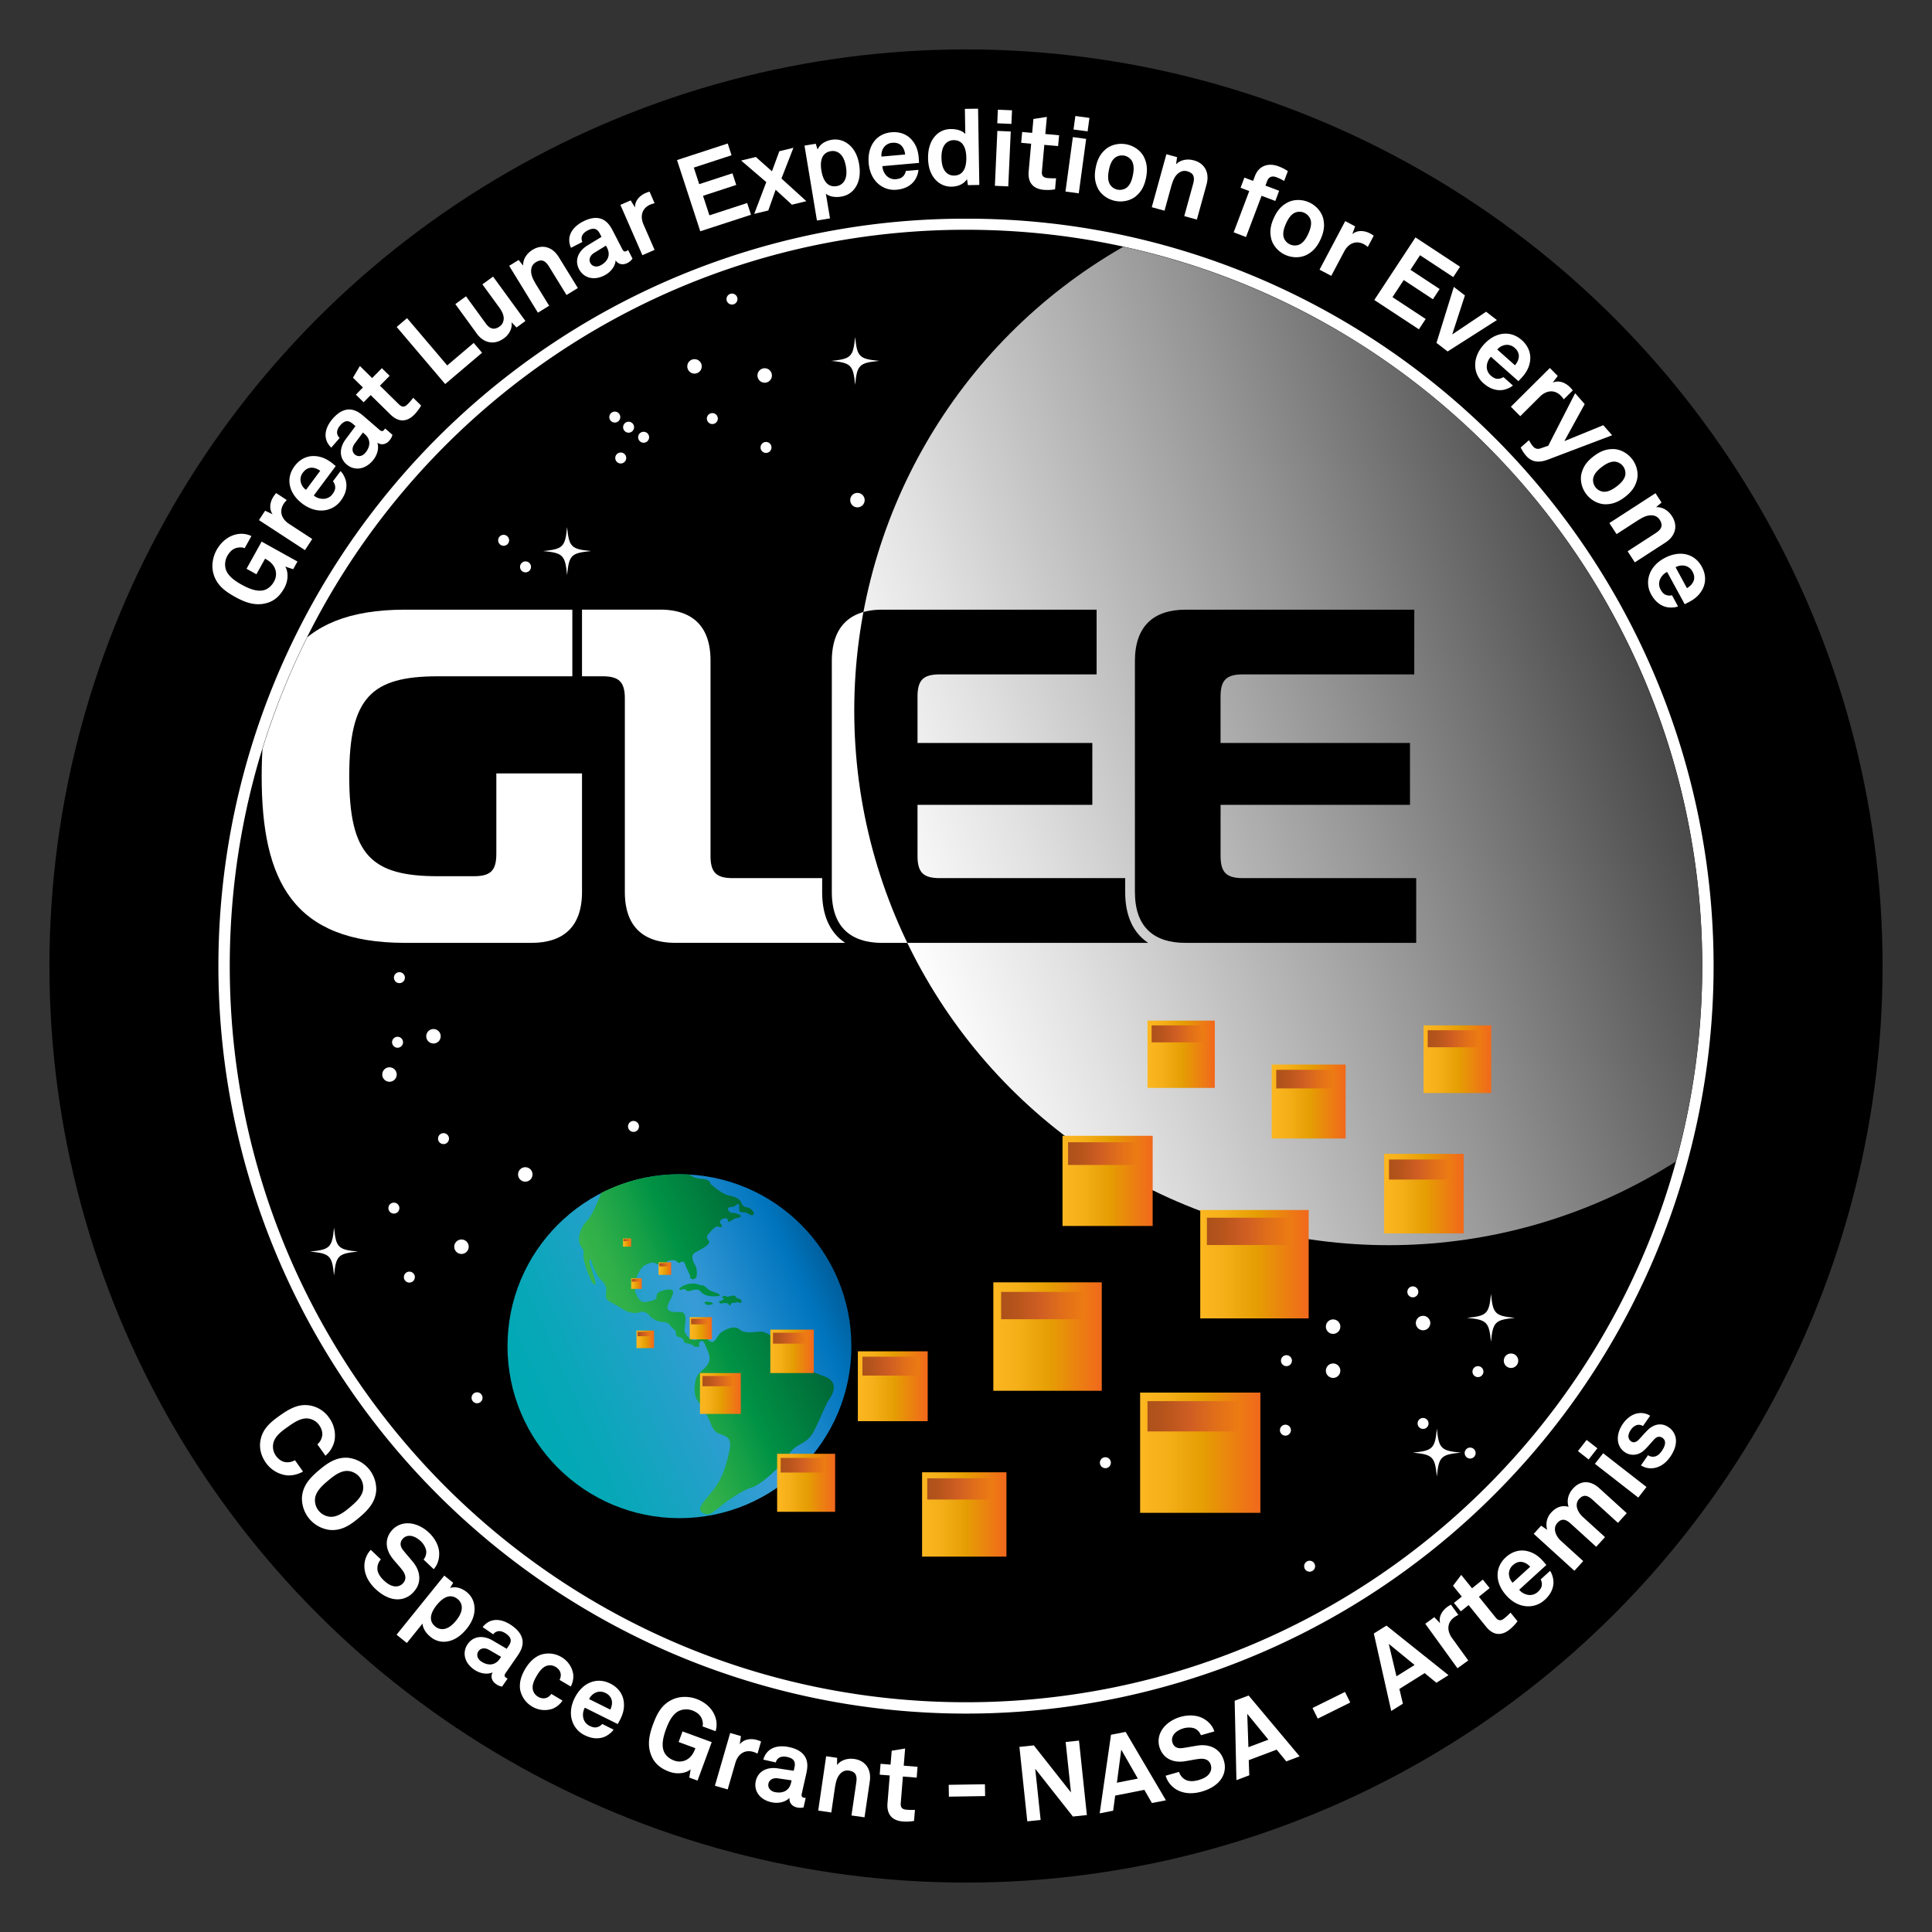 <svg xmlns="http://www.w3.org/2000/svg" xmlns:xlink="http://www.w3.org/1999/xlink" viewBox="0 0 1920 1920"><rect x="0" y="0" width="1920" height="1920" fill="#333333" stroke="none"/><defs><style>.cls-1{fill:none;}.cls-2{fill:#fff;}.cls-3{clip-path:url(#clip-path);}.cls-4{fill:url(#linear-gradient);}.cls-5{clip-path:url(#clip-path-2);}.cls-6{fill:url(#New_Gradient_Swatch_copy);}.cls-7{fill:url(#New_Gradient_Swatch_copy_3);}.cls-8{fill:url(#New_Gradient_Swatch);}.cls-9{fill:url(#New_Gradient_Swatch_copy_2);}.cls-10{fill:url(#New_Gradient_Swatch-2);}.cls-11{fill:url(#New_Gradient_Swatch_copy_2-2);}.cls-12{fill:url(#New_Gradient_Swatch-3);}.cls-13{fill:url(#New_Gradient_Swatch_copy_2-3);}.cls-14{fill:url(#New_Gradient_Swatch-4);}.cls-15{fill:url(#New_Gradient_Swatch_copy_2-4);}.cls-16{fill:url(#New_Gradient_Swatch-5);}.cls-17{fill:url(#New_Gradient_Swatch_copy_2-5);}.cls-18{fill:url(#New_Gradient_Swatch-6);}.cls-19{fill:url(#New_Gradient_Swatch_copy_2-6);}.cls-20{fill:url(#New_Gradient_Swatch-7);}.cls-21{fill:url(#New_Gradient_Swatch_copy_2-7);}.cls-22{fill:url(#New_Gradient_Swatch-8);}.cls-23{fill:url(#New_Gradient_Swatch_copy_2-8);}.cls-24{fill:url(#New_Gradient_Swatch-9);}.cls-25{fill:url(#New_Gradient_Swatch_copy_2-9);}.cls-26{fill:url(#New_Gradient_Swatch-10);}.cls-27{fill:url(#New_Gradient_Swatch_copy_2-10);}.cls-28{fill:url(#New_Gradient_Swatch-11);}.cls-29{fill:url(#New_Gradient_Swatch_copy_2-11);}.cls-30{fill:url(#New_Gradient_Swatch-12);}.cls-31{fill:url(#New_Gradient_Swatch_copy_2-12);}.cls-32{fill:url(#New_Gradient_Swatch-13);}.cls-33{fill:url(#New_Gradient_Swatch_copy_2-13);}.cls-34{fill:url(#New_Gradient_Swatch-14);}.cls-35{fill:url(#New_Gradient_Swatch_copy_2-14);}.cls-36{fill:url(#New_Gradient_Swatch-15);}.cls-37{fill:url(#New_Gradient_Swatch_copy_2-15);}.cls-38{fill:url(#New_Gradient_Swatch-16);}.cls-39{fill:url(#New_Gradient_Swatch_copy_2-16);}.cls-40{fill:url(#New_Gradient_Swatch-17);}.cls-41{fill:url(#New_Gradient_Swatch_copy_2-17);}.cls-42{fill:url(#New_Gradient_Swatch-18);}.cls-43{fill:url(#New_Gradient_Swatch_copy_2-18);}</style><clipPath id="clip-path"><circle id="Main_Mask" data-name="Main Mask" class="cls-1" cx="960" cy="960" r="731.67"/></clipPath><linearGradient id="linear-gradient" x1="878.11" y1="880.27" x2="1882.15" y2="532.27" gradientUnits="userSpaceOnUse"><stop offset="0" stop-color="#fff"/><stop offset="0.14" stop-color="#e1e1e1"/><stop offset="0.45" stop-color="#949494"/><stop offset="0.91" stop-color="#1a1a1a"/><stop offset="1"/></linearGradient><clipPath id="clip-path-2"><circle id="Moon_Mask" data-name="Moon Mask" class="cls-1" cx="1380.13" cy="706.27" r="531.18"/></clipPath><linearGradient id="New_Gradient_Swatch_copy" x1="527.03" y1="1404.13" x2="839.08" y2="1264.57" gradientUnits="userSpaceOnUse"><stop offset="0" stop-color="#00a9b3"/><stop offset="0.15" stop-color="#09a7b9"/><stop offset="0.4" stop-color="#23a0c9"/><stop offset="0.57" stop-color="#389bd7"/><stop offset="0.87" stop-color="#0075be"/><stop offset="0.99" stop-color="#005b97"/></linearGradient><linearGradient id="New_Gradient_Swatch_copy_3" x1="625.36" y1="1356.66" x2="787.13" y2="1283.93" gradientUnits="userSpaceOnUse"><stop offset="0" stop-color="#39b54a"/><stop offset="0.14" stop-color="#30af49"/><stop offset="0.36" stop-color="#16a047"/><stop offset="0.52" stop-color="#009245"/><stop offset="1" stop-color="#006837"/></linearGradient><linearGradient id="New_Gradient_Swatch" x1="987.18" y1="1328.24" x2="1094.94" y2="1328.24" gradientTransform="translate(2369.3 287.18) rotate(90)" gradientUnits="userSpaceOnUse"><stop offset="0" stop-color="#fcb721"/><stop offset="0.22" stop-color="#f5af18"/><stop offset="0.52" stop-color="#e59e03"/><stop offset="1" stop-color="#f1681c"/></linearGradient><linearGradient id="New_Gradient_Swatch_copy_2" x1="994.92" y1="1297.45" x2="1077.11" y2="1297.45" gradientTransform="translate(-261.43 2333.47) rotate(-90)" gradientUnits="userSpaceOnUse"><stop offset="0" stop-color="#ad511a"/><stop offset="0.18" stop-color="#b6541c"/><stop offset="0.48" stop-color="#d05e23"/><stop offset="0.48" stop-color="#d05e23"/><stop offset="0.73" stop-color="#e06e1a"/><stop offset="1" stop-color="#ed7b13"/></linearGradient><linearGradient id="New_Gradient_Swatch-2" x1="852.52" y1="1377.66" x2="921.94" y2="1377.66" gradientTransform="translate(2264.89 490.43) rotate(90)" xlink:href="#New_Gradient_Swatch"/><linearGradient id="New_Gradient_Swatch_copy_2-2" x1="857.1" y1="1357.65" x2="913.97" y2="1357.65" gradientTransform="translate(-472.12 2243.18) rotate(-90)" xlink:href="#New_Gradient_Swatch_copy_2"/><linearGradient id="New_Gradient_Swatch-3" x1="772.31" y1="1473.56" x2="829.95" y2="1473.56" gradientTransform="translate(2274.7 672.43) rotate(90)" xlink:href="#New_Gradient_Swatch"/><linearGradient id="New_Gradient_Swatch_copy_2-3" x1="775.85" y1="1456.11" x2="819.81" y2="1456.11" gradientTransform="translate(-658.28 2253.94) rotate(-90)" xlink:href="#New_Gradient_Swatch_copy_2"/><linearGradient id="New_Gradient_Swatch-4" x1="765.55" y1="1342.95" x2="808.73" y2="1342.95" gradientTransform="translate(2130.09 555.81) rotate(90)" xlink:href="#New_Gradient_Swatch"/><linearGradient id="New_Gradient_Swatch_copy_2-4" x1="768.2" y1="1329.87" x2="801.13" y2="1329.87" gradientTransform="translate(-545.21 2114.54) rotate(-90)" xlink:href="#New_Gradient_Swatch_copy_2"/><linearGradient id="New_Gradient_Swatch-5" x1="695.64" y1="1384.84" x2="736.23" y2="1384.84" gradientTransform="translate(2100.77 668.91) rotate(90)" xlink:href="#New_Gradient_Swatch"/><linearGradient id="New_Gradient_Swatch_copy_2-5" x1="698.13" y1="1372.55" x2="729.09" y2="1372.55" gradientTransform="translate(-658.94 2086.16) rotate(-90)" xlink:href="#New_Gradient_Swatch_copy_2"/><linearGradient id="New_Gradient_Swatch-6" x1="619.11" y1="1234.83" x2="627.23" y2="1234.83" gradientTransform="translate(1858 611.65) rotate(90)" xlink:href="#New_Gradient_Swatch"/><linearGradient id="New_Gradient_Swatch_copy_2-6" x1="619.61" y1="1232.37" x2="625.81" y2="1232.37" gradientTransform="translate(-609.66 1855.08) rotate(-90)" xlink:href="#New_Gradient_Swatch_copy_2"/><linearGradient id="New_Gradient_Swatch-7" x1="627.23" y1="1275.59" x2="637.79" y2="1275.59" gradientTransform="translate(1908.1 643.08) rotate(90)" xlink:href="#New_Gradient_Swatch"/><linearGradient id="New_Gradient_Swatch_copy_2-7" x1="627.88" y1="1272.39" x2="635.93" y2="1272.39" gradientTransform="translate(-640.48 1904.3) rotate(-90)" xlink:href="#New_Gradient_Swatch_copy_2"/><linearGradient id="New_Gradient_Swatch-8" x1="654.47" y1="1260.7" x2="666.99" y2="1260.7" gradientTransform="translate(1921.42 599.97) rotate(90)" xlink:href="#New_Gradient_Swatch"/><linearGradient id="New_Gradient_Swatch_copy_2-8" x1="655.23" y1="1256.91" x2="664.78" y2="1256.91" gradientTransform="translate(-596.9 1916.92) rotate(-90)" xlink:href="#New_Gradient_Swatch_copy_2"/><linearGradient id="New_Gradient_Swatch-9" x1="632.51" y1="1331" x2="649.97" y2="1331" gradientTransform="translate(1972.25 689.76) rotate(90)" xlink:href="#New_Gradient_Swatch"/><linearGradient id="New_Gradient_Swatch_copy_2-9" x1="633.58" y1="1325.72" x2="646.9" y2="1325.72" gradientTransform="translate(-685.48 1965.96) rotate(-90)" xlink:href="#New_Gradient_Swatch_copy_2"/><linearGradient id="New_Gradient_Swatch-10" x1="685.45" y1="1319.99" x2="707.48" y2="1319.99" gradientTransform="translate(2016.46 623.53) rotate(90)" xlink:href="#New_Gradient_Swatch"/><linearGradient id="New_Gradient_Swatch_copy_2-10" x1="686.81" y1="1313.33" x2="703.6" y2="1313.33" gradientTransform="translate(-618.12 2008.53) rotate(-90)" xlink:href="#New_Gradient_Swatch_copy_2"/><linearGradient id="New_Gradient_Swatch-11" x1="916.36" y1="1505.05" x2="1000.19" y2="1505.05" gradientTransform="translate(2463.33 546.77) rotate(90)" xlink:href="#New_Gradient_Swatch"/><linearGradient id="New_Gradient_Swatch_copy_2-11" x1="921.51" y1="1479.66" x2="985.44" y2="1479.66" gradientTransform="translate(-526.19 2433.14) rotate(-90)" xlink:href="#New_Gradient_Swatch_copy_2"/><linearGradient id="New_Gradient_Swatch-12" x1="1133.04" y1="1443.69" x2="1252.54" y2="1443.69" gradientTransform="translate(2636.48 250.9) rotate(90)" xlink:href="#New_Gradient_Swatch"/><linearGradient id="New_Gradient_Swatch_copy_2-12" x1="1140.37" y1="1407.51" x2="1231.52" y2="1407.51" gradientTransform="translate(-221.56 2593.45) rotate(-90)" xlink:href="#New_Gradient_Swatch_copy_2"/><linearGradient id="New_Gradient_Swatch-13" x1="1192.79" y1="1256.35" x2="1300.55" y2="1256.35" gradientTransform="translate(2503.02 9.68) rotate(90)" xlink:href="#New_Gradient_Swatch"/><linearGradient id="New_Gradient_Swatch_copy_2-13" x1="1199.4" y1="1223.72" x2="1281.6" y2="1223.72" gradientTransform="translate(16.78 2464.22) rotate(-90)" xlink:href="#New_Gradient_Swatch_copy_2"/><linearGradient id="New_Gradient_Swatch-14" x1="1055.92" y1="1173.57" x2="1145.51" y2="1173.57" gradientTransform="translate(2274.28 72.85) rotate(90)" xlink:href="#New_Gradient_Swatch"/><linearGradient id="New_Gradient_Swatch_copy_2-14" x1="1061.42" y1="1146.44" x2="1129.75" y2="1146.44" gradientTransform="translate(-50.86 2242.02) rotate(-90)" xlink:href="#New_Gradient_Swatch_copy_2"/><linearGradient id="New_Gradient_Swatch-15" x1="1263.82" y1="1094.68" x2="1337.29" y2="1094.68" gradientTransform="translate(2395.23 -205.88) rotate(90)" xlink:href="#New_Gradient_Swatch"/><linearGradient id="New_Gradient_Swatch_copy_2-15" x1="1268.32" y1="1072.43" x2="1324.37" y2="1072.43" gradientTransform="translate(223.92 2368.77) rotate(-90)" xlink:href="#New_Gradient_Swatch_copy_2"/><linearGradient id="New_Gradient_Swatch-16" x1="1375.54" y1="1186.2" x2="1454.62" y2="1186.2" gradientTransform="translate(2601.28 -228.87) rotate(90)" xlink:href="#New_Gradient_Swatch"/><linearGradient id="New_Gradient_Swatch_copy_2-16" x1="1380.39" y1="1162.26" x2="1440.7" y2="1162.26" gradientTransform="translate(248.29 2572.8) rotate(-90)" xlink:href="#New_Gradient_Swatch_copy_2"/><linearGradient id="New_Gradient_Swatch-17" x1="1140.37" y1="1047.72" x2="1207.26" y2="1047.72" gradientTransform="translate(2221.53 -126.1) rotate(90)" xlink:href="#New_Gradient_Swatch"/><linearGradient id="New_Gradient_Swatch_copy_2-17" x1="1144.48" y1="1027.46" x2="1195.49" y2="1027.46" gradientTransform="translate(142.52 2197.45) rotate(-90)" xlink:href="#New_Gradient_Swatch_copy_2"/><linearGradient id="New_Gradient_Swatch-18" x1="1414.72" y1="1052.66" x2="1481.96" y2="1052.66" gradientTransform="translate(2501 -395.68) rotate(90)" xlink:href="#New_Gradient_Swatch"/><linearGradient id="New_Gradient_Swatch_copy_2-18" x1="1418.84" y1="1032.3" x2="1470.13" y2="1032.3" gradientTransform="translate(412.19 2476.78) rotate(-90)" xlink:href="#New_Gradient_Swatch_copy_2"/></defs><g id="Patches"><g id="Patch_Idea_3" data-name="Patch Idea 3"><circle id="Blackground" cx="960" cy="960" r="910.89"/><g id="White_Ring" data-name="White Ring"><path class="cls-2" d="M960,228.33c404.09,0,731.67,327.58,731.67,731.67S1364.09,1691.67,960,1691.67,228.33,1364.09,228.33,960,555.91,228.33,960,228.33m0-11A739.24,739.24,0,0,0,544.76,344.18,744.85,744.85,0,0,0,275.7,670.92a741.68,741.68,0,0,0,68.48,704.32A744.85,744.85,0,0,0,670.92,1644.3a741.68,741.68,0,0,0,704.32-68.48,744.85,744.85,0,0,0,269.06-326.74,741.68,741.68,0,0,0-68.48-704.32A744.85,744.85,0,0,0,1249.08,275.7,738,738,0,0,0,960,217.33Z"/></g><g id="Main_Clip" data-name="Main Clip"><g class="cls-3"><g id="GLEE_white" data-name="GLEE white"><path class="cls-2" d="M1405.49,670.21H1235.2c-16.55,0-22.23,5.68-22.23,22.23v45.89h188.27v61.49H1213v50.61c0,16.56,5.68,22.24,22.23,22.24h172.18V937H1178c-30.75,0-50.14-15.14-50.14-50.62V657c0-35.48,19.39-51.09,50.14-51.09h227.52Z"/><path class="cls-2" d="M493.25,848.54c0,16.56-5.67,22.23-22.23,22.23H435.07c-66.22,0-88-21.28-88-99.33s21.76-99.34,88-99.34H568.78V605.88H402.43c-111.16,0-142.38,61.49-142.38,165.56S291.27,937,402.43,937H528.26c30.74,0,50.14-15.14,50.14-50.62V768.6H493.25Z"/><path class="cls-2" d="M833.6,932c-11-10.38-16.55-25.72-16.55-45.6V872.67H728.34c-16.56,0-22.23-5.68-22.23-22.23v-194c0-35.47-19.4-50.61-50.14-50.61H578.4V672.1h20.33c16.56,0,22.23,5.68,22.23,22.24v192c0,35.48,19.4,50.62,50.14,50.62H839.92A47.22,47.22,0,0,1,833.6,932Z"/><path class="cls-2" d="M1134.76,932c-11-10.38-16.55-25.72-16.55-45.6V872.67H934.05c-16.56,0-22.23-5.68-22.23-22.24V799.82h173.72V738.33H911.82V692.44c0-16.55,5.67-22.23,22.23-22.23H1089.8V605.88h-213c-30.74,0-50.14,15.61-50.14,51.09V886.38c0,35.48,19.4,50.62,50.14,50.62h264.27A46.6,46.6,0,0,1,1134.76,932Z"/></g><circle id="Moon" class="cls-4" cx="1380.13" cy="706.27" r="531.18"/><g id="Moon_Clip" data-name="Moon Clip"><g class="cls-5"><g id="GLEE_black" data-name="GLEE black"><path d="M1405.49,670.21H1235.2c-16.55,0-22.23,5.68-22.23,22.23v45.89h188.27v61.49H1213v50.61c0,16.56,5.68,22.24,22.23,22.24h172.18V937H1178c-30.75,0-50.14-15.14-50.14-50.62V657c0-35.48,19.39-51.09,50.14-51.09h227.52Z"/><path d="M493.25,848.54c0,16.56-5.67,22.23-22.23,22.23H435.07c-66.22,0-88-21.28-88-99.33s21.76-99.34,88-99.34H568.78V605.88H402.43c-111.16,0-142.38,61.49-142.38,165.56S291.27,937,402.43,937H528.26c30.74,0,50.14-15.14,50.14-50.62V768.6H493.25Z"/><path d="M833.6,932c-11-10.38-16.55-25.72-16.55-45.6V872.67H728.34c-16.56,0-22.23-5.68-22.23-22.23v-194c0-35.47-19.4-50.61-50.14-50.61H578.4V672.1h20.33c16.56,0,22.23,5.68,22.23,22.24v192c0,35.48,19.4,50.62,50.14,50.62H839.92A47.22,47.22,0,0,1,833.6,932Z"/><path d="M1134.76,932c-11-10.38-16.55-25.72-16.55-45.6V872.67H934.05c-16.56,0-22.23-5.68-22.23-22.24V799.82h173.72V738.33H911.82V692.44c0-16.55,5.67-22.23,22.23-22.23H1089.8V605.88h-213c-30.74,0-50.14,15.61-50.14,51.09V886.38c0,35.48,19.4,50.62,50.14,50.62h264.27A46.6,46.6,0,0,1,1134.76,932Z"/></g></g></g><g id="Stars_1" data-name="Stars 1"><path class="cls-2" d="M826.05,358.64c10.43,1.05,15.41,2.08,18.56,5.23s4.17,8.12,5.22,18.55c1-10.43,2.08-15.41,5.22-18.55s8.12-4.18,18.56-5.23c-10.44-1.05-15.42-2.08-18.56-5.22s-4.17-8.12-5.22-18.56c-1.05,10.44-2.08,15.42-5.22,18.56S836.48,357.59,826.05,358.64Z"/><path class="cls-2" d="M539.78,547.62c10.44,1,15.42,2.08,18.56,5.22s4.17,8.12,5.22,18.56c1.05-10.44,2.08-15.42,5.23-18.56s8.12-4.17,18.55-5.22c-10.43-1-15.41-2.08-18.55-5.23s-4.18-8.12-5.23-18.55c-1,10.43-2.08,15.41-5.22,18.55S550.22,546.57,539.78,547.62Z"/><circle class="cls-2" cx="610.98" cy="414.49" r="5.46"/><circle class="cls-2" cx="624.69" cy="424.55" r="5.46"/><circle class="cls-2" cx="639.63" cy="434.54" r="5.46"/><circle class="cls-2" cx="616.89" cy="455.15" r="5.46"/><circle class="cls-2" cx="500.5" cy="536.95" r="5.46"/><circle class="cls-2" cx="522.26" cy="563.35" r="5.46"/><circle class="cls-2" cx="707.92" cy="415.97" r="5.46"/><circle class="cls-2" cx="727.43" cy="297.22" r="5.46"/><circle class="cls-2" cx="761.26" cy="444.66" r="5.46"/><circle class="cls-2" cx="690.2" cy="364.11" r="7.2"/><circle class="cls-2" cx="759.94" cy="373.14" r="7.2"/><circle class="cls-2" cx="852.11" cy="497.01" r="7.2"/></g><g id="Stars_1-2" data-name="Stars 1"><path class="cls-2" d="M1404.16,1443.6c10.44,1.05,15.42,2.08,18.56,5.22s4.17,8.12,5.22,18.56c1-10.44,2.09-15.42,5.23-18.56s8.12-4.17,18.56-5.22c-10.44-1-15.42-2.08-18.56-5.22s-4.18-8.12-5.23-18.56c-1,10.44-2.08,15.42-5.22,18.56S1414.6,1442.55,1404.16,1443.6Z"/><path class="cls-2" d="M1457.94,1309.67c10.44,1,15.42,2.09,18.56,5.23s4.18,8.12,5.23,18.56c1-10.44,2.08-15.42,5.22-18.56s8.12-4.18,18.56-5.23c-10.44-1.05-15.42-2.08-18.56-5.22s-4.18-8.12-5.22-18.56c-1,10.44-2.09,15.42-5.23,18.56S1468.38,1308.62,1457.94,1309.67Z"/><circle class="cls-2" cx="1404.06" cy="1283.83" r="5.46"/><circle class="cls-2" cx="1277.44" cy="1421.28" r="5.46"/><circle class="cls-2" cx="1301.48" cy="1556.48" r="5.46"/><circle class="cls-2" cx="1098.51" cy="1453.62" r="5.46"/><circle class="cls-2" cx="1461.01" cy="1444.03" r="5.46"/><circle class="cls-2" cx="1278.45" cy="1352.21" r="5.46"/><circle class="cls-2" cx="1468.76" cy="1363.12" r="5.46"/><circle class="cls-2" cx="1414.23" cy="1414.59" r="5.46"/><circle class="cls-2" cx="1324.82" cy="1318.4" r="7.2"/><circle class="cls-2" cx="1324.82" cy="1362.17" r="7.2"/><circle class="cls-2" cx="1414.23" cy="1314.84" r="7.2"/><circle class="cls-2" cx="1501.63" cy="1352.28" r="7.2"/></g><g id="Stars_1-3" data-name="Stars 1"><path class="cls-2" d="M308.2,1243.8c10.44,1,15.42,2.08,18.56,5.22s4.17,8.12,5.22,18.56c1-10.44,2.08-15.42,5.22-18.56s8.12-4.17,18.56-5.22c-10.44-1-15.42-2.08-18.56-5.22S333,1230.46,332,1220c-1.05,10.44-2.08,15.42-5.22,18.56S318.64,1242.75,308.2,1243.8Z"/><circle class="cls-2" cx="406.82" cy="1269.18" r="5.46"/><circle class="cls-2" cx="391.44" cy="1200.61" r="5.46"/><circle class="cls-2" cx="440.76" cy="1131.54" r="5.46"/><circle class="cls-2" cx="395.09" cy="1035.78" r="5.46"/><circle class="cls-2" cx="396.94" cy="971.58" r="5.46"/><circle class="cls-2" cx="629.57" cy="1119.43" r="5.46"/><circle class="cls-2" cx="474.09" cy="1389.1" r="5.46"/><circle class="cls-2" cx="458.61" cy="1238.98" r="7.2"/><circle class="cls-2" cx="522.03" cy="1167.14" r="7.2"/><circle class="cls-2" cx="387.06" cy="1067.85" r="7.2"/><circle class="cls-2" cx="430.78" cy="1029.83" r="7.2"/></g><circle id="Earth" class="cls-6" cx="675.23" cy="1337.85" r="170.88"/><path class="cls-7" d="M685.25,1167.28c2.94,2.82,8.73,4,13.32,4.4s7.15,2.55,7.15,3.7,1.41,2.17,5.62,5.49,10,6.9,14,7.41c1.76.22,9.64,2.07,11.28,6.72,2,5.81,6.34,4.19,8.94,6.09,6.3,4.61,3.63,9.05-2.34,4.86-3.71-2.6-8.9.72-8.6-4.35.32-5.45-.89-6.13-3.58-3.55-2.11,2-6.61,1-7.4,2.65-.87,1.83,2.14,4.58,3.58,4.6,6.15.07,14.35,4,4.68,5.27-2.94.39-8.87,6-8.53,2.44.48-4.79-11.31-1.15-6.84,3.61,2,2.16.68,3.8-2.55,2.39-2.58-1.11-7,4-7.79,5-2.05,2.55-5.56,4.69-2.17,8.43,4,4.38-9.55,10.06-13.44,12.42-3.54,2.15-2.51,6.47-1.49,9.15s3.44,4,3.44,11.87-7.27,5.37-6.63,3.32-3.07-6.51-4.85-12.25-4.86-2-6.08-1.79-2.86-3.06-6.18-2.81-5.62.38-6.89,2.55-7.66,2.43-9.83.9-5.11-1.66-11.11,1.53-13.15,19.15-8.68,29.11,8.81,7.91,16.59,5.87-1.85-7.29,11.81-10.23,7,5.76,3.39,14.06,5.61,7.79,12.38,7.79,4.34,10.72,4.21,13.66-1.53,5.29,1.85,9.53c3.68,4.6,8.33,6,11.56,3.36,2.83-2.32,5.82-3,8-.51,8.83,9.74,8.7-2.4,16-6.77,6.82-4.06,12.68-5.61,17.28-1.78s13,2.55,19.27,1.91,14.3,5.23,16.73,9.45,5.87,7.53,11.23,6.38,12.26,3.19,13.41,10.6,5.74,11.87,22.46,17.74,8.69,18.64,5.24,23.75-8,17.61-14.55,30.51-15.07,12.25-21.32,18.89-9.71,13.28-17.49,20.68-16.6,14.81-23.11,16.85-12.38,5.49-21.57,11.62-18.13,15.06-21.83,15.06-8.68-2.3-7.92-5.87,2.94-6,12.64-17.87,13.53-26.3,16.47-39.83-4.85-14.43-10.85-16.73-7.66-10.21-11.49-18.12-6-9.83-8.81-13.66-4.6-8.94-2.94-19.15,7.66-10.73,12.26-17.49.25-12.89-2.68-20.17-7.15-.77-5.62,1-4.21,1.91-5.36.85S688,1336,682.87,1335s-2.1-2.38-4.59-4.64-6.26-1.24-6.34-4c-.15-4.63-1.1-4-4-7-3.77-3.86-4.09-5.5-9.11-5.58-4.65-.06-10.78-3-13.15-6.21-2.16-2.9-7.15-5.11-9.7-3.7s-6.51,1.15-10.85,0-10.21-5.62-17.11-9.19-6-5.11-5.49-11.75-4.46-9.83-7.27-13.27-5.75-10.47-7.41-15.83-2.8-.9-1.44,3.32,1.83,4.34,4.51,13.91-1.79,5.49-4.51-.89-7.36-18.51-6.47-24.39-4.34-5.61-4.47-13.91,4.09-14.55,7.92-18.64,9.31-15.19,14-27.59A170.09,170.09,0,0,1,675,1167Q680.17,1167,685.25,1167.28Zm10.69,115.85c2,2.42,5.11,4.6,10.59,5,7.64.53,13-.57,4.68-3.48-5.24-1.85-7.23-3-8.13-4s-4.08-3.49-5.23-3.36-2,.12-2.42-.3-10.48-4.32-19.87,3.1c-1.37,1.09.52,2.29,2.21,1.5,4.8-2.26,2.56,3.13,9.1,1C691.64,1281,694.37,1281.26,695.94,1283.13Zm4.68,12.17c.56.33,1,.21,1,.81s2.59,1.06,3.45.55a3.63,3.63,0,0,1,2.29-.13c.47,0,1.48-1,.81-1.49C705.44,1293,697.69,1293.56,700.62,1295.3Zm23.66,1c.41,1.49,1,2,2.12-.38a2.28,2.28,0,0,1,2.94-1.11,1.39,1.39,0,0,0,1.66-.51c.3-.47,2.41,0,3.32.21,1.11.31,3.34.76,2.47-1.94-.55-1.7-2.22-1.63-3.58-2.36s-2.08-.42-2-1.4-2-1.62-4.47-1-4.34,1.27-5.06.42-2.47-.42-3.75.47.68,1.24,1.2,1.53-.86,2.34-2.77,2.47c-2.35.17-2.19,1.74-.34,2.6,1.28.59,1.7-.51,4.3-.34C722.29,1295.09,723.94,1295.09,724.28,1296.32Z"/><rect class="cls-8" x="987.18" y="1274.35" width="107.76" height="107.76" transform="translate(-287.18 2369.3) rotate(-90)"/><rect class="cls-9" x="1022.45" y="1256.35" width="27.14" height="82.19" transform="translate(2333.47 261.43) rotate(90)"/><rect class="cls-10" x="852.52" y="1342.95" width="69.42" height="69.42" transform="translate(-490.43 2264.89) rotate(-90)"/><rect class="cls-11" x="876.14" y="1329.22" width="18.78" height="56.87" transform="translate(2243.18 472.12) rotate(90)"/><rect class="cls-12" x="772.31" y="1444.74" width="57.64" height="57.64" transform="translate(-672.43 2274.7) rotate(-90)"/><rect class="cls-13" x="790.58" y="1434.13" width="14.52" height="43.96" transform="translate(2253.94 658.28) rotate(90)"/><rect class="cls-14" x="765.55" y="1321.36" width="43.19" height="43.19" transform="translate(-555.81 2130.09) rotate(-90)"/><rect class="cls-15" x="779.23" y="1313.4" width="10.88" height="32.94" transform="translate(2114.54 545.21) rotate(90)"/><rect class="cls-16" x="695.64" y="1364.54" width="40.59" height="40.59" transform="translate(-668.91 2100.77) rotate(-90)"/><rect class="cls-17" x="708.5" y="1357.07" width="10.22" height="30.96" transform="translate(2086.16 658.94) rotate(90)"/><rect class="cls-18" x="619.11" y="1230.77" width="8.12" height="8.12" transform="translate(-611.65 1858) rotate(-90)"/><rect class="cls-19" x="621.68" y="1229.27" width="2.05" height="6.2" transform="translate(1855.08 609.66) rotate(90)"/><rect class="cls-20" x="627.23" y="1270.31" width="10.56" height="10.56" transform="translate(-643.08 1908.1) rotate(-90)"/><rect class="cls-21" x="630.58" y="1268.37" width="2.66" height="8.05" transform="translate(1904.3 640.48) rotate(90)"/><rect class="cls-22" x="654.47" y="1254.44" width="12.52" height="12.52" transform="translate(-599.97 1921.42) rotate(-90)"/><rect class="cls-23" x="658.43" y="1252.13" width="3.15" height="9.55" transform="translate(1916.92 596.9) rotate(90)"/><rect class="cls-24" x="632.51" y="1322.28" width="17.46" height="17.46" transform="translate(-689.76 1972.25) rotate(-90)"/><rect class="cls-25" x="638.04" y="1319.06" width="4.4" height="13.31" transform="translate(1965.96 685.48) rotate(90)"/><rect class="cls-26" x="685.45" y="1308.98" width="22.02" height="22.02" transform="translate(-623.53 2016.46) rotate(-90)"/><rect class="cls-27" x="692.43" y="1304.93" width="5.55" height="16.8" transform="translate(2008.53 618.12) rotate(90)"/><rect class="cls-28" x="916.36" y="1463.13" width="83.83" height="83.83" transform="translate(-546.77 2463.33) rotate(-90)"/><rect class="cls-29" x="942.92" y="1447.7" width="21.11" height="63.94" transform="translate(2433.14 526.19) rotate(90)"/><rect class="cls-30" x="1133.04" y="1383.94" width="119.5" height="119.5" transform="translate(-250.9 2636.48) rotate(-90)"/><rect class="cls-31" x="1170.9" y="1361.94" width="30.09" height="91.14" transform="translate(2593.45 221.56) rotate(90)"/><rect class="cls-32" x="1192.79" y="1202.47" width="107.76" height="107.76" transform="translate(-9.68 2503.02) rotate(-90)"/><rect class="cls-33" x="1226.93" y="1182.62" width="27.14" height="82.19" transform="translate(2464.22 -16.78) rotate(90)"/><rect class="cls-34" x="1055.92" y="1128.77" width="89.59" height="89.59" transform="translate(-72.85 2274.28) rotate(-90)"/><rect class="cls-35" x="1084.3" y="1112.27" width="22.56" height="68.33" transform="translate(2242.02 50.86) rotate(90)"/><rect class="cls-36" x="1263.82" y="1057.94" width="73.48" height="73.48" transform="translate(205.88 2395.23) rotate(-90)"/><rect class="cls-37" x="1287.09" y="1044.41" width="18.5" height="56.04" transform="translate(2368.77 -223.92) rotate(90)"/><rect class="cls-38" x="1375.54" y="1146.66" width="79.08" height="79.08" transform="translate(228.87 2601.28) rotate(-90)"/><rect class="cls-39" x="1400.59" y="1132.1" width="19.92" height="60.32" transform="translate(2572.8 -248.29) rotate(90)"/><rect class="cls-40" x="1140.37" y="1014.27" width="66.89" height="66.89" transform="translate(126.1 2221.53) rotate(-90)"/><rect class="cls-41" x="1161.56" y="1001.95" width="16.85" height="51.02" transform="translate(2197.45 -142.52) rotate(90)"/><rect class="cls-42" x="1414.72" y="1019.04" width="67.24" height="67.24" transform="translate(395.68 2501) rotate(-90)"/><rect class="cls-43" x="1436.02" y="1006.66" width="16.93" height="51.28" transform="translate(2476.78 -412.19) rotate(90)"/></g></g><path class="cls-2" d="M291.36,565.67l-7.92-2.6c2.69,4,3.72,12.76-.73,21-4.09,7.57-9.74,13.2-18,15.33-10.84,2.87-20.48-.33-31.13-6.24s-18.32-12-21.46-23c-2.2-7.72-.73-16.63,3.14-23.6,4.44-8,11.2-13.24,18.15-15.15a22.93,22.93,0,0,1,16.44,1.33l-6.73,12.12c-2.67-1.25-5.13-.93-7.55-.47-3.94.81-7.21,3.68-9.71,8.17a17.52,17.52,0,0,0-1.51,13.1c2.18,7.1,9.95,12.14,15.92,15.45s14.67,7.32,21.85,5.42c4.18-1,7.91-4.49,10-8.26a15,15,0,0,0,1.64-11.82c-1.73-5.53-5.36-8.5-10.32-11.26l-8.62,15.51L245,565.24l15-27,35.61,19.79Z"/><path class="cls-2" d="M282.07,500.44c-5.05,7.73-2.15,15.39,5.23,20.22l23,15-7.23,11.08-45.71-29.86,6.09-9.32,7.48,3.51c-3.89-5.55-2.53-12.44,1-17.8a26.94,26.94,0,0,1,2.51-3.26L285,496.94A23,23,0,0,0,282.07,500.44Z"/><path class="cls-2" d="M333.67,463.13l-21.83,29.31a14.44,14.44,0,0,0,11,3.2,11.54,11.54,0,0,0,7.53-4.48c2.26-3,3.05-5.33,2.66-8a10,10,0,0,0-2.14-4.87l7.53-10.1c2.42,2.2,4.55,6.54,5.32,9.73,1.62,7-.69,13.75-4.83,19.31a23.83,23.83,0,0,1-15.67,9.8c-7.47,1.24-15.38-1-22.53-6.31-7-5.2-11.66-11.95-12.82-19.36-.92-5.79.4-12.14,4.86-18.12,4.82-6.48,11.83-10.43,20-10,7.18.38,12.71,3.32,18.06,7.56C330.78,460.85,332.74,462.44,333.67,463.13Zm-25.11,1.73c-2.59.3-5.23,1.74-7.49,4.77a11.17,11.17,0,0,0-2.08,9.83,13.34,13.34,0,0,0,5.12,7.36l14.12-18.95C314.88,465.51,311.66,464.55,308.56,464.86Z"/><path class="cls-2" d="M386.85,437.94c-3.71,4.29-8.48,4.33-11.85,2,1.69,4.79.42,12-4.67,17.9-8.52,9.84-19.11,9.56-25.86,3.72-7.86-6.81-7.09-16.84-.84-25.18l9.65-12.9-2.54-2.2c-3.89-3.37-7.68-4.29-12.56,1.35-4,4.6-4.26,9.09-.66,12.63l-8.32,9.6c-8.8-8.6-6.54-19.55,1.44-28.76,6.12-7.06,13.56-11.17,21.82-8.19,3.51,1.23,6.58,3.62,9.36,6l15.32,13.26c1.91,1.65,3.17,1.64,4.61,0a8.07,8.07,0,0,0,.94-1.41l7.31,6.33A13.31,13.31,0,0,1,386.85,437.94Zm-26.19-8.1L352.38,441c-2.38,3.22-3.09,7.74.24,10.63s7.57,1.69,10.25-1.41c5.36-6.19,5.81-13.44-.31-18.74Z"/><path class="cls-2" d="M411.7,412.07c-7.72,7.86-16.05,7.34-23.54,0l-19.78-19.42-7,7.12-7.72-7.58,7-7.12-9.89-9.71,6.87-11.64,12.21,12,9.64-9.82,7.72,7.58-9.64,9.81,18.95,18.61c3,2.95,5.6,2.85,8.54-.15a66,66,0,0,0,5.58-6.43l7.87,7.72A45,45,0,0,1,411.7,412.07Z"/><path class="cls-2" d="M442.42,381.66,394.2,324.93l10.32-8.77,39.92,47,26.32-22.37,8.3,9.76Z"/><path class="cls-2" d="M513.33,325.43l-5-5.22c1,5.88-2,12-7.64,16.09-9.42,6.86-19.91,4.76-26.78-4.66L452.5,302.18l10.61-7.72,19.71,27.07c3.78,5.18,8.16,6.92,13.76,2.84a9,9,0,0,0,3.83-6.16c.82-4.23-1.41-8.71-4-12.28l-17-23.34L490,274.86,522.16,319Z"/><path class="cls-2" d="M563,293.16l-17.55-28.52c-3.36-5.46-7.18-7.67-13.09-4-3.93,2.42-5,6.52-4.41,10.86.64,4.65,3.7,9.43,6.12,13.36l11.67,19-11.18,6.88L506,264.16l9.39-5.78,4.49,5.5c-.26-6.63,3.91-12.28,9.28-15.58,9.93-6.1,20-2.71,26,6.95l19.1,31Z"/><path class="cls-2" d="M623.52,261.36c-5,2.59-9.48.86-11.73-2.59-.22,5.07-4.09,11.31-11,14.87-11.58,6-21.3,1.75-25.38-6.19-4.76-9.24-.31-18.26,8.6-23.67l13.76-8.38-1.54-3c-2.35-4.57-5.53-6.84-12.16-3.43-5.41,2.79-7.34,6.85-5.31,11.48l-11.3,5.81c-5-11.26,1.22-20.58,12-26.16,8.31-4.27,16.75-5.31,23.3.53,2.8,2.46,4.76,5.82,6.44,9.09l9.27,18c1.16,2.24,2.34,2.69,4.3,1.69a8.27,8.27,0,0,0,1.39-1l4.42,8.59A13.27,13.27,0,0,1,623.52,261.36Zm-21.29-17.28-11.84,7.28c-3.4,2.1-5.75,6-3.74,9.95,1.92,3.73,6.39,4.39,10,2.51,7.28-3.74,10.4-10.31,6.7-17.5Z"/><path class="cls-2" d="M646.24,203.33C637.77,207,636,215,639.52,223.11l11,25.21-12.13,5.29-21.84-50,10.2-4.45,4.33,7c-.21-6.78,4.71-11.79,10.58-14.35a25.79,25.79,0,0,1,3.88-1.35l5,11.55A21.46,21.46,0,0,0,646.24,203.33Z"/><path class="cls-2" d="M695.92,229.84l-23.11-70.77,50.4-16.46L727,154.29,689.5,166.55,694.88,183l33-10.78,3.78,11.57-33,10.79L705,214l37.53-12.25,3.81,11.68Z"/><path class="cls-2" d="M776.6,177.41l24.73,22.5L787,203.42l-16.17-14.86-7.3,20.59-14,3.4,12-31.56-25-21.45L751.15,156l16,14.25,7.34-19.95,14-3.41Z"/><path class="cls-2" d="M848.16,188.87a20.49,20.49,0,0,1-12.43,6.54c-6.42,1.07-12-.34-15-2.93L824.86,217l-13,2.15L799.5,144.71l11.19-1.86,1.81,5.76c2.38-5.5,8-8.68,13.93-9.66a20.55,20.55,0,0,1,13.81,2.38c7.3,4.21,11.86,11.76,13.55,21.91C855.55,173.8,853.7,182.52,848.16,188.87Zm-13.1-35.82a10.79,10.79,0,0,0-9.41-2.8c-10.15,1.69-10.61,11.67-9.32,19.44s5,16.95,15.11,15.26a10.77,10.77,0,0,0,8-5.69c2.1-4,2-9,1.24-13.62S838.34,156.12,835.06,153.05Z"/><path class="cls-2" d="M913.34,161.89l-36.4,3.23a14.4,14.4,0,0,0,4.93,10.31,11.5,11.5,0,0,0,8.35,2.64c3.76-.34,6-1.28,7.71-3.32a10,10,0,0,0,2.21-4.84l12.55-1.11c0,3.27-1.84,7.75-3.71,10.44-4.12,5.85-10.72,8.65-17.62,9.27a23.85,23.85,0,0,1-17.75-5.17c-5.9-4.75-9.51-12.12-10.3-21-.77-8.68,1.16-16.66,5.91-22.45,3.71-4.55,9.32-7.79,16.75-8.45,8-.71,15.66,1.88,20.76,8.28,4.5,5.6,6,11.69,6.39,18.51C913.12,158.22,913.24,160.74,913.34,161.89Zm-18-17.59c-1.94-1.72-4.77-2.74-8.54-2.4a11.17,11.17,0,0,0-8.72,5,13.38,13.38,0,0,0-2.08,8.72l23.54-2.09C899.06,149.45,897.63,146.42,895.33,144.3Z"/><path class="cls-2" d="M961.91,184l-.93-6c-3.18,5.09-9.23,7.39-15.21,7.49a20.88,20.88,0,0,1-13.41-4.4c-6.6-5.25-9.88-13.39-10.05-23.67-.17-10.71,3-19.06,9.37-24.52a20.63,20.63,0,0,1,13.26-4.63c6.93-.11,12,2.12,14.36,4.92l-.41-25L972,108l1.23,75.79ZM947.64,139.3a10.76,10.76,0,0,0-8.75,4.44c-2.67,3.62-3.33,8.56-3.25,13.29s.89,9.75,3.68,13.27a10.79,10.79,0,0,0,8.89,4.17c10.29-.17,12.23-10,12.1-17.84S957.93,139.13,947.64,139.3Z"/><path class="cls-2" d="M988.7,184.64l2.45-54.55,13.32.6L1002,185.23Zm2.36-62.12.61-13.53,14.06.63-.61,13.53Z"/><path class="cls-2" d="M1037.18,188.64c-11-1-15.85-7.75-14.91-18.21l2.48-27.61-9.93-.9,1-10.77,9.93.9,1.25-13.81,13.36-2.06-1.53,17,13.7,1.24-1,10.77-13.7-1.23-2.39,26.46c-.37,4.18,1.35,6.13,5.53,6.5a64.39,64.39,0,0,0,8.52.24l-1,11A44.09,44.09,0,0,1,1037.18,188.64Z"/><path class="cls-2" d="M1058.85,190.35l7.35-54.11,13.21,1.8-7.34,54.11Zm8-61.65,1.82-13.43,14,1.9-1.83,13.42Z"/><path class="cls-2" d="M1128.85,195c-4.59,3.82-12.24,6.29-20.38,4.71s-14.31-6.73-17.14-12c-3-5.83-4.21-11.94-2.45-21s5.13-14.3,10.13-18.57c4.59-3.81,12.24-6.29,20.38-4.71s14.31,6.74,17.14,12c3,5.83,4.21,11.94,2.45,21S1133.85,190.74,1128.85,195Zm-4.16-35.35a11.66,11.66,0,0,0-16.28-3.16c-3.76,2.8-5.46,7.71-6.44,12.76s-1.24,10.24,1.2,14.24a11.63,11.63,0,0,0,16.28,3.16c3.75-2.8,5.45-7.71,6.44-12.76S1127.12,163.66,1124.69,159.66Z"/><path class="cls-2" d="M1176.89,214.79l8.9-32.3c1.7-6.17.71-10.47-6-12.32-4.46-1.22-8.17.8-11,4.17-3,3.65-4.37,9.15-5.59,13.6l-5.92,21.46-12.66-3.49,14.52-52.64,10.63,2.93-1,7c4.67-4.71,11.64-5.51,17.72-3.83,11.23,3.1,15.64,12.81,12.62,23.74l-9.68,35.12Z"/><path class="cls-2" d="M1268.36,176.08c-4.42-1.67-7.64,0-9,3.66l-1.79,4.71,13.65,5.16-3.82,10.12-13.65-5.16-15.49,41L1226,230.88l15.49-41-8.64-3.26,3.82-10.12,8.65,3.27,1.85-4.91c3.57-9.43,12.48-13.69,23.48-9.53a44.2,44.2,0,0,1,9.21,4.72l-3.71,9.82A41.56,41.56,0,0,0,1268.36,176.08Z"/><path class="cls-2" d="M1298.31,253.4c-5.34,2.66-13.35,3.32-20.92-.08s-12.39-9.83-13.94-15.6c-1.62-6.37-1.36-12.59,2.43-21S1274.15,204,1280,201c5.35-2.67,13.36-3.32,20.92.08s12.39,9.83,13.94,15.6c1.63,6.37,1.36,12.58-2.43,21S1304.16,250.39,1298.31,253.4Zm4-35.37a11.66,11.66,0,0,0-15.13-6.8c-4.29,1.86-7.08,6.25-9.19,11s-3.55,9.68-2.1,14.14a11.67,11.67,0,0,0,15.13,6.8c4.3-1.87,7.08-6.26,9.19-11S1303.81,222.48,1302.36,218Z"/><path class="cls-2" d="M1355.55,242.76c-8.17-4.32-15.53-.73-19.66,7.06L1323,274.14,1311.33,268l25.54-48.26,9.84,5.21-2.81,7.77c5.17-4.38,12.16-3.66,17.82-.66a28.06,28.06,0,0,1,3.47,2.19l-5.89,11.14A22.33,22.33,0,0,0,1355.55,242.76Z"/><path class="cls-2" d="M1365.76,298.13l40.92-62.19,44.3,29.15-6.76,10.27-33-21.71-9.52,14.47,29,19.11-6.69,10.17-29-19.1-11.19,17,33,21.71-6.75,10.26Z"/><path class="cls-2" d="M1438.63,349.28l-11.07-8.52,17.25-55.63,11,8.46-12.62,38.78,33.68-22.58,10.73,8.27Z"/><path class="cls-2" d="M1509,378.82l-27.32-24.26a14.4,14.4,0,0,0-4.13,10.66,11.53,11.53,0,0,0,3.82,7.88c2.83,2.51,5,3.49,7.71,3.33a9.8,9.8,0,0,0,5-1.71l9.42,8.37c-2.39,2.22-6.9,4-10.14,4.47-7.08,1-13.65-1.87-18.83-6.47a23.81,23.81,0,0,1-8.42-16.46c-.6-7.55,2.29-15.23,8.22-21.9s12.9-10.59,20.38-11.11c5.85-.42,12.06,1.44,17.64,6.39,6,5.37,9.38,12.68,8.23,20.78-1,7.13-4.4,12.39-9.09,17.35C1511.47,376.14,1509.72,378,1509,378.82Zm.44-25.17a11,11,0,0,0-4.11-7.86,11.18,11.18,0,0,0-9.62-2.92,13.37,13.37,0,0,0-7.77,4.48L1505.56,363C1508.2,359.9,1509.43,356.78,1509.39,353.65Z"/><path class="cls-2" d="M1551.2,393.3c-6.51-6.55-14.61-5.32-20.87.9l-19.51,19.4-9.33-9.39,38.73-38.49,7.85,7.9-5,6.59c6.25-2.66,12.7.11,17.21,4.65A27.56,27.56,0,0,1,1563,388l-8.94,8.88A22.33,22.33,0,0,0,1551.2,393.3Z"/><path class="cls-2" d="M1538.22,456.78c-7.16,2.66-15,3.57-21.35-3.6a37.17,37.17,0,0,1-5.63-8.47l8.2-7.22c1.82,3,2.2,3.94,4.15,6.15a6.27,6.27,0,0,0,7.23,2l7.84-2.69,26.7-52.16,9.5,10.8-20.21,36.8,38.66-15.83,8.81,10Z"/><path class="cls-2" d="M1594.79,501.12c-6-.21-13.32-3.45-18.35-10.05s-6.2-14.55-4.81-20.36c1.61-6.37,4.81-11.71,12.16-17.31s13.34-7.26,19.91-7.12c6,.21,13.32,3.45,18.35,10.05s6.2,14.55,4.81,20.35c-1.61,6.38-4.8,11.72-12.15,17.31S1601.36,501.26,1594.79,501.12ZM1615.22,472a11.66,11.66,0,0,0-10.06-13.2c-4.66-.4-9.2,2.13-13.29,5.25s-7.74,6.82-8.59,11.42a11.66,11.66,0,0,0,10,13.2c4.67.41,9.21-2.13,13.3-5.24S1614.37,476.57,1615.22,472Z"/><path class="cls-2" d="M1617.52,547.83l28.12-18.2c5.38-3.48,7.5-7.36,3.73-13.18-2.51-3.87-6.63-4.83-10.95-4.16-4.64.75-9.34,3.92-13.22,6.43l-18.69,12.09-7.13-11,45.84-29.66,6,9.25-5.4,4.62c6.62-.41,12.36,3.63,15.79,8.92,6.33,9.79,3.16,20-6.36,26.13l-30.59,19.8Z"/><path class="cls-2" d="M1674.24,600.47l-17.47-32.09a14.4,14.4,0,0,0-7.5,8.62,11.52,11.52,0,0,0,.91,8.71c1.81,3.32,3.56,5,6.12,5.75a9.9,9.9,0,0,0,5.32.1l6,11.07c-3,1.28-7.85,1.4-11.06.76-7-1.45-12.21-6.39-15.52-12.48a23.81,23.81,0,0,1-2.33-18.33c2-7.31,7.33-13.56,15.17-17.82,7.65-4.17,15.73-5.58,22.94-3.53,5.65,1.59,10.86,5.45,14.42,12,3.87,7.1,4.52,15.11.69,22.34-3.35,6.37-8.34,10.16-14.44,13.24C1677.51,598.81,1675.25,599.92,1674.24,600.47Zm9-23.52c.81-2.47.61-5.47-1.2-8.79a11.2,11.2,0,0,0-8.06-6,13.3,13.3,0,0,0-8.82,1.58l11.29,20.75C1680,582.42,1682.16,579.9,1683.19,577Z"/><path class="cls-2" d="M283.75,1466a30,30,0,0,1-19.51-12.3c-4.61-6.52-6.78-14.12-5.43-22,1.93-11.27,9.4-18,19.34-25s18.75-11.85,30-9.93a29.25,29.25,0,0,1,19.05,12.37,29.77,29.77,0,0,1,5.29,22.37,27.05,27.05,0,0,1-9.07,15.17l-8-11.31a13.8,13.8,0,0,0,4.49-7.29c1.09-3.73-.06-8.07-2.73-11.84a15.72,15.72,0,0,0-10.64-6.49c-7.34-1.1-14.88,4.24-20.45,8.18s-13.11,9.28-14.51,16.58a15.73,15.73,0,0,0,2.59,12.19c2.67,3.77,6.46,6.23,10.34,6.44a14.82,14.82,0,0,0,8.63-2l8,11.31C296,1465.26,289.84,1466.92,283.75,1466Z"/><path class="cls-2" d="M327.71,1520.43a31.52,31.52,0,0,1-27.61-32.75c1-11.39,7.64-18.8,16.95-26.65s17.82-13.23,29.21-12.26a31.5,31.5,0,0,1,27.61,32.75c-1,11.4-7.71,18.87-17,26.72S339.11,1521.41,327.71,1520.43Zm33.19-40.61a16.47,16.47,0,0,0-15.16-18c-7.41-.48-14.6,5.31-19.82,9.71s-12.07,10.45-12.85,17.83a16.48,16.48,0,0,0,15.16,18c7.41.49,14.53-5.24,19.75-9.64S360.13,1487.21,360.9,1479.82Z"/><path class="cls-2" d="M395.61,1589.4c-8,.21-15.93-4.11-22.56-10.4-5.71-5.42-10.28-12.65-10.87-20.88a23.74,23.74,0,0,1,6.28-17.92l10.06,9.54a13.08,13.08,0,0,0-3.47,9.3c.12,4.45,3.2,8.53,6.32,11.49,3.74,3.55,8,6.18,12.12,6a9.26,9.26,0,0,0,7.05-3.16c3.76-4,2.44-8.68-.33-12.47-3-4.15-7.59-8.79-10.59-12.79-6.31-8.3-7.93-19.11.59-28.1a20.59,20.59,0,0,1,14.85-6.18c6.9-.11,14.94,3.32,21.26,9.32,5.79,5.49,9.7,12.66,10.1,19.56.31,6.08-1.24,12.14-5.43,16.71l-10.05-9.54a12.05,12.05,0,0,0,2.69-7.57c0-3.49-2.58-8-5.48-10.7s-7.2-5.53-11.58-5.34a8.59,8.59,0,0,0-6.16,2.83c-3.33,3.51-2.77,7.51-.08,11.07,2.92,3.79,7.36,8.72,10.43,12.5,7,8.81,8.79,20.5,0,29.71A21,21,0,0,1,395.61,1589.4Z"/><path class="cls-2" d="M440.84,1631.57a20.54,20.54,0,0,1-13.14-5c-5.07-4.08-7.7-9.18-7.75-13.13l-15.63,19.36-10.22-8.25,47.43-58.74,8.82,7.13-3.1,5.18c5.7-1.87,11.82.24,16.48,4a20.56,20.56,0,0,1,7.39,11.9c1.7,8.26-.91,16.68-7.38,24.68C457,1627.08,449.27,1631.49,440.84,1631.57ZM458.92,1598a10.78,10.78,0,0,0-4.16-8.89c-8-6.47-15.78-.19-20.72,5.94s-9.39,15-1.38,21.42a10.77,10.77,0,0,0,9.57,2.2c4.37-1.07,8-4.45,11-8.12S458.8,1602.48,458.92,1598Z"/><path class="cls-2" d="M492.84,1673.5c-4.67-3.22-5.24-8-3.26-11.56-4.58,2.2-11.91,1.74-18.31-2.67-10.71-7.4-11.6-18-6.53-25.3,5.9-8.56,16-8.9,24.93-3.6l13.88,8.17,1.91-2.77c2.92-4.23,3.42-8.1-2.72-12.33-5-3.46-9.5-3.24-12.62.73L479.66,1617c7.58-9.7,18.72-8.65,28.75-1.73,7.69,5.3,12.59,12.26,10.53,20.79-.84,3.62-2.87,6.94-5,10l-11.51,16.68c-1.43,2.08-1.27,3.33.54,4.58a7.61,7.61,0,0,0,1.51.78l-5.49,8A13.31,13.31,0,0,1,492.84,1673.5Zm5.17-26.92-12-7c-3.46-2-8-2.23-10.53,1.4-2.39,3.46-.85,7.71,2.52,10,6.74,4.65,14,4.3,18.59-2.36Z"/><path class="cls-2" d="M549.34,1698.05a23.88,23.88,0,0,1-20.47-2.07,24.89,24.89,0,0,1-12-17.07c-.92-6.51.92-13.35,5-20.22s9.15-11.8,15.29-14.15a24.9,24.9,0,0,1,20.74,2.23,23.84,23.84,0,0,1,11.73,16.91,21.36,21.36,0,0,1-2.4,12.35l-11.13-6.55a10.65,10.65,0,0,0,1.2-5.15c-.13-2.88-1.72-5.76-5.15-7.79a10.7,10.7,0,0,0-8.59-1.16c-4.47,1.39-7.59,5.65-10.2,10.08s-4.77,9.13-3.82,13.71a10.71,10.71,0,0,0,5.12,7c3.44,2,6.73,2,9.31.74a10.59,10.59,0,0,0,3.92-3.54L559,1690A21.29,21.29,0,0,1,549.34,1698.05Z"/><path class="cls-2" d="M613.92,1713.36l-32.71-16.28a14.4,14.4,0,0,0-1.2,11.37,11.55,11.55,0,0,0,5.74,6.61c3.39,1.68,5.78,2.06,8.32,1.2a9.88,9.88,0,0,0,4.4-3l11.28,5.61c-1.73,2.77-5.62,5.65-8.62,7-6.57,2.83-13.66,1.76-19.87-1.33a23.82,23.82,0,0,1-12.42-13.68c-2.55-7.13-1.77-15.31,2.21-23.3,3.88-7.8,9.69-13.59,16.77-16,5.54-1.94,12-1.77,18.7,1.55,7.24,3.61,12.37,9.8,13.37,17.92.9,7.13-1,13.1-4.24,19.12C615.65,1710.12,614.44,1712.33,613.92,1713.36ZM607.77,1689a11,11,0,0,0-6-6.51,11.2,11.2,0,0,0-10-.31,13.35,13.35,0,0,0-6.33,6.35L606.52,1699C608.25,1695.29,608.62,1692,607.77,1689Z"/><path class="cls-2" d="M685,1766.54l1.35-8.23c-3.55,3.27-12,5.63-20.84,2.5-8.11-2.87-14.54-7.59-17.92-15.44-4.5-10.27-2.82-20.28,1.39-31.71s9-20,19.4-24.74c7.28-3.36,16.32-3.28,23.8-.52,8.57,3.15,14.8,9,17.75,15.6a22.78,22.78,0,0,1,1.22,16.44l-13-4.78c.82-2.84.13-5.22-.69-7.53-1.41-3.77-4.75-6.56-9.57-8.34a17.53,17.53,0,0,0-13.18.52c-6.67,3.25-10.46,11.7-12.82,18.1s-5,15.63-2,22.43c1.67,4,5.66,7.12,9.7,8.61a15,15,0,0,0,11.93-.2c5.19-2.56,7.58-6.6,9.54-11.92l-16.65-6.14,3.88-10.54,29,10.67-14.08,38.23Z"/><path class="cls-2" d="M748.63,1741c-8.88-2.57-15.36,2.44-17.81,10.91l-7.66,26.42-12.7-3.68,15.19-52.44,10.69,3.1-1.17,8.19c4.17-5.35,11.16-6.06,17.31-4.28a27,27,0,0,1,3.84,1.44l-3.5,12.1A22.44,22.44,0,0,0,748.63,1741Z"/><path class="cls-2" d="M791.94,1796.18c-5.53-1.24-7.83-5.41-7.34-9.5-3.42,3.75-10.4,6.06-18,4.36-12.71-2.85-17.47-12.31-15.52-21,2.28-10.14,11.48-14.22,21.78-12.66l15.93,2.39.74-3.28c1.12-5,.14-8.79-7.14-10.42-5.94-1.33-10,.55-11.43,5.4l-12.4-2.78c3.41-11.83,14.13-15,26-12.36,9.12,2,16.26,6.67,17.54,15.35.57,3.68-.07,7.51-.87,11.1l-4.44,19.78c-.55,2.45.06,3.56,2.21,4a7.79,7.79,0,0,0,1.69.17l-2.12,9.42A13.24,13.24,0,0,1,791.94,1796.18Zm-5.27-26.9-13.75-2c-4-.56-8.28.94-9.25,5.25-.92,4.09,2.09,7.46,6.09,8.36,8,1.79,14.59-1.25,16.36-9.14Z"/><path class="cls-2" d="M846.18,1804.19l4.84-33.14c.93-6.34-.59-10.49-7.45-11.49-4.57-.67-8,1.8-10.35,5.49-2.49,4-3.21,9.61-3.88,14.18l-3.21,22-13-1.9,7.89-54,10.91,1.59-.08,7.1c4.06-5.25,10.88-6.9,17.11-6,11.53,1.68,17.1,10.77,15.46,22l-5.26,36Z"/><path class="cls-2" d="M897.06,1810.14c-11-.89-15.93-7.61-15.08-18.08l2.24-27.63-10-.8.88-10.78,9.94.8,1.12-13.81,13.34-2.19-1.38,17.06,13.71,1.11L911,1766.6l-13.71-1.11L895.16,1792c-.34,4.19,1.4,6.12,5.58,6.46a65.82,65.82,0,0,0,8.52.16l-.88,11A44.54,44.54,0,0,1,897.06,1810.14Z"/><path class="cls-2" d="M943,1785.5l-.19-11.76,36-.58.19,11.76Z"/><path class="cls-2" d="M1066.23,1805.25l-37.43-47.46,5.37,50.85-13.26,1.4-7.82-74,14.31-1.51,36.93,46.78-5.3-50.12,13.27-1.41,7.82,74Z"/><path class="cls-2" d="M1144.75,1791.8l-7.5-13.08-29,5.73-2,15-13.39,2.64,11.24-78.1,14.53-2.86,40.06,68Zm-30.46-53-4.33,32.85,20.81-4.11Z"/><path class="cls-2" d="M1214.55,1766.38c-3.9,7-11.65,11.62-20.43,14.12-7.57,2.16-16.13,2.41-23.51-1.27a23.79,23.79,0,0,1-12.22-14.54l13.33-3.79a13.14,13.14,0,0,0,6.24,7.72c3.89,2.16,9,1.59,13.11.41,5-1.41,9.41-3.77,11.33-7.37a9.26,9.26,0,0,0,.87-7.67c-1.5-5.26-6.22-6.53-10.9-6.07-5.1.47-11.42,2-16.4,2.6-10.36,1.2-20.48-2.91-23.87-14.82a20.58,20.58,0,0,1,2.23-15.92c3.43-6,10.47-11.17,18.85-13.56,7.67-2.18,15.84-1.89,22,1.27,5.39,2.84,9.82,7.25,11.61,13.18l-13.33,3.8a12.1,12.1,0,0,0-5.14-6.18c-3-1.76-8.16-1.82-12-.73-4,1.15-8.42,3.38-10.49,7.25a8.58,8.58,0,0,0-.7,6.75c1.33,4.64,5,6.2,9.49,5.7,4.74-.59,11.25-1.89,16.07-2.61,11.13-1.54,22.1,2.87,25.58,15.09A20.93,20.93,0,0,1,1214.55,1766.38Z"/><path class="cls-2" d="M1278.29,1750.44l-9.56-11.67L1241,1749.21l.51,15.07-12.77,4.81L1227,1690.2l13.86-5.22,50.71,60.46Zm-38.78-47.23,1.15,33.12,19.85-7.47Z"/><path class="cls-2" d="M1309.58,1707.94l-5.22-10.54,32.28-16,5.22,10.54Z"/><path class="cls-2" d="M1427.47,1672.29l-11.67-9.55-25.1,15.7,3.48,14.67-11.58,7.24-17.31-77,12.56-7.85,61.64,49.25Zm-47.33-38.64,7.66,32.24,18-11.25Z"/><path class="cls-2" d="M1445.36,1607.11c-7.48,5.41-7.52,13.6-2.35,20.75l16.12,22.29-10.72,7.75-32-44.24,9-6.52,5.74,6c-1.65-6.58,2.08-12.53,7.27-16.28a27.24,27.24,0,0,1,3.51-2.15l7.38,10.21A22.36,22.36,0,0,0,1445.36,1607.11Z"/><path class="cls-2" d="M1500.27,1619.38c-8.58,6.93-16.78,5.45-23.38-2.72l-17.41-21.57-7.76,6.26-6.79-8.41,7.76-6.27-8.71-10.78,8.17-10.78,10.75,13.32,10.71-8.64,6.79,8.42-10.71,8.64,16.69,20.67c2.64,3.27,5.23,3.47,8.5.83a66,66,0,0,0,6.29-5.75l6.92,8.58A44.57,44.57,0,0,1,1500.27,1619.38Z"/><path class="cls-2" d="M1536.75,1555.26l-27,24.63a14.43,14.43,0,0,0,10.17,5.22,11.53,11.53,0,0,0,8.24-3c2.79-2.55,4-4.65,4.12-7.32a9.93,9.93,0,0,0-1.17-5.18l9.3-8.49c2,2.62,3.24,7.28,3.38,10.56.27,7.15-3.28,13.37-8.4,18a23.83,23.83,0,0,1-17.25,6.65c-7.57-.2-14.91-3.88-20.93-10.47s-9.17-14-8.9-21.44c.19-5.87,2.7-11.85,8.2-16.87,6-5.45,13.6-8,21.54-6,7,1.73,11.85,5.67,16.29,10.85C1534.35,1552.47,1536,1554.41,1536.75,1555.26Zm-25-3.08c-2.59-.19-5.45.72-8.25,3.27a11.18,11.18,0,0,0-3.91,9.26,13.38,13.38,0,0,0,3.64,8.19L1520.7,1557C1517.86,1554,1514.88,1552.47,1511.77,1552.18Z"/><path class="cls-2" d="M1607.91,1513.4l-25.1-22.81c-5-4.52-9-5.81-13.5-.92-5,5.52-1.38,13.22,3.67,17.82l22.07,20.06-8.76,9.63-25.09-22.81c-5-4.53-9-5.82-13.5-.92-5,5.51-1.45,13.3,3.6,17.89l22.07,20.06-8.76,9.63-40.41-36.73,7.35-8.08,6.07,4.1a17.51,17.51,0,0,1,4.08-17.29c5.16-5.67,11.17-7.3,17.13-5.57-2-6.23-.46-12.77,4.48-18.21,7.84-8.62,17.69-7.9,26.08-.27l27.27,24.79Z"/><path class="cls-2" d="M1578.8,1450.41l-10.68-8.33,8.65-11.1,10.68,8.33Zm49.29,37.88L1585,1454.72l8.19-10.51,43.07,33.56Z"/><path class="cls-2" d="M1665.3,1429c1.09,6.14-1.27,12.82-5.54,18.93-4,5.69-9.15,9.62-15.26,10.86a18.05,18.05,0,0,1-13.73-2.54l7-10.07a8.82,8.82,0,0,0,6.93,1.26c2.58-.77,4.57-2.32,6.73-5.42,2.53-3.62,5.6-9.67.69-13.1-2.58-1.8-5.5-1.28-7.86,1.17-3.37,3.54-6.75,7.84-10.38,11.2-5.56,5.21-13.44,5.85-19.12,1.89a15.55,15.55,0,0,1-6.88-11.6c-.56-5.26,1.11-11.13,5-16.73,3.73-5.34,9.24-9.56,15-10.36a17,17,0,0,1,12,2.47l-7.16,10.24a7.5,7.5,0,0,0-5.48-1.14,10.55,10.55,0,0,0-6.15,4.42,13.39,13.39,0,0,0-2.56,5.13,6.25,6.25,0,0,0,2.33,6.75c3.18,2.22,6.06.13,8.08-2,3.35-3.69,4.21-4.75,8-8.66,6-6.28,14.13-8.31,21.19-3.38A16.26,16.26,0,0,1,1665.3,1429Z"/></g></g></svg>